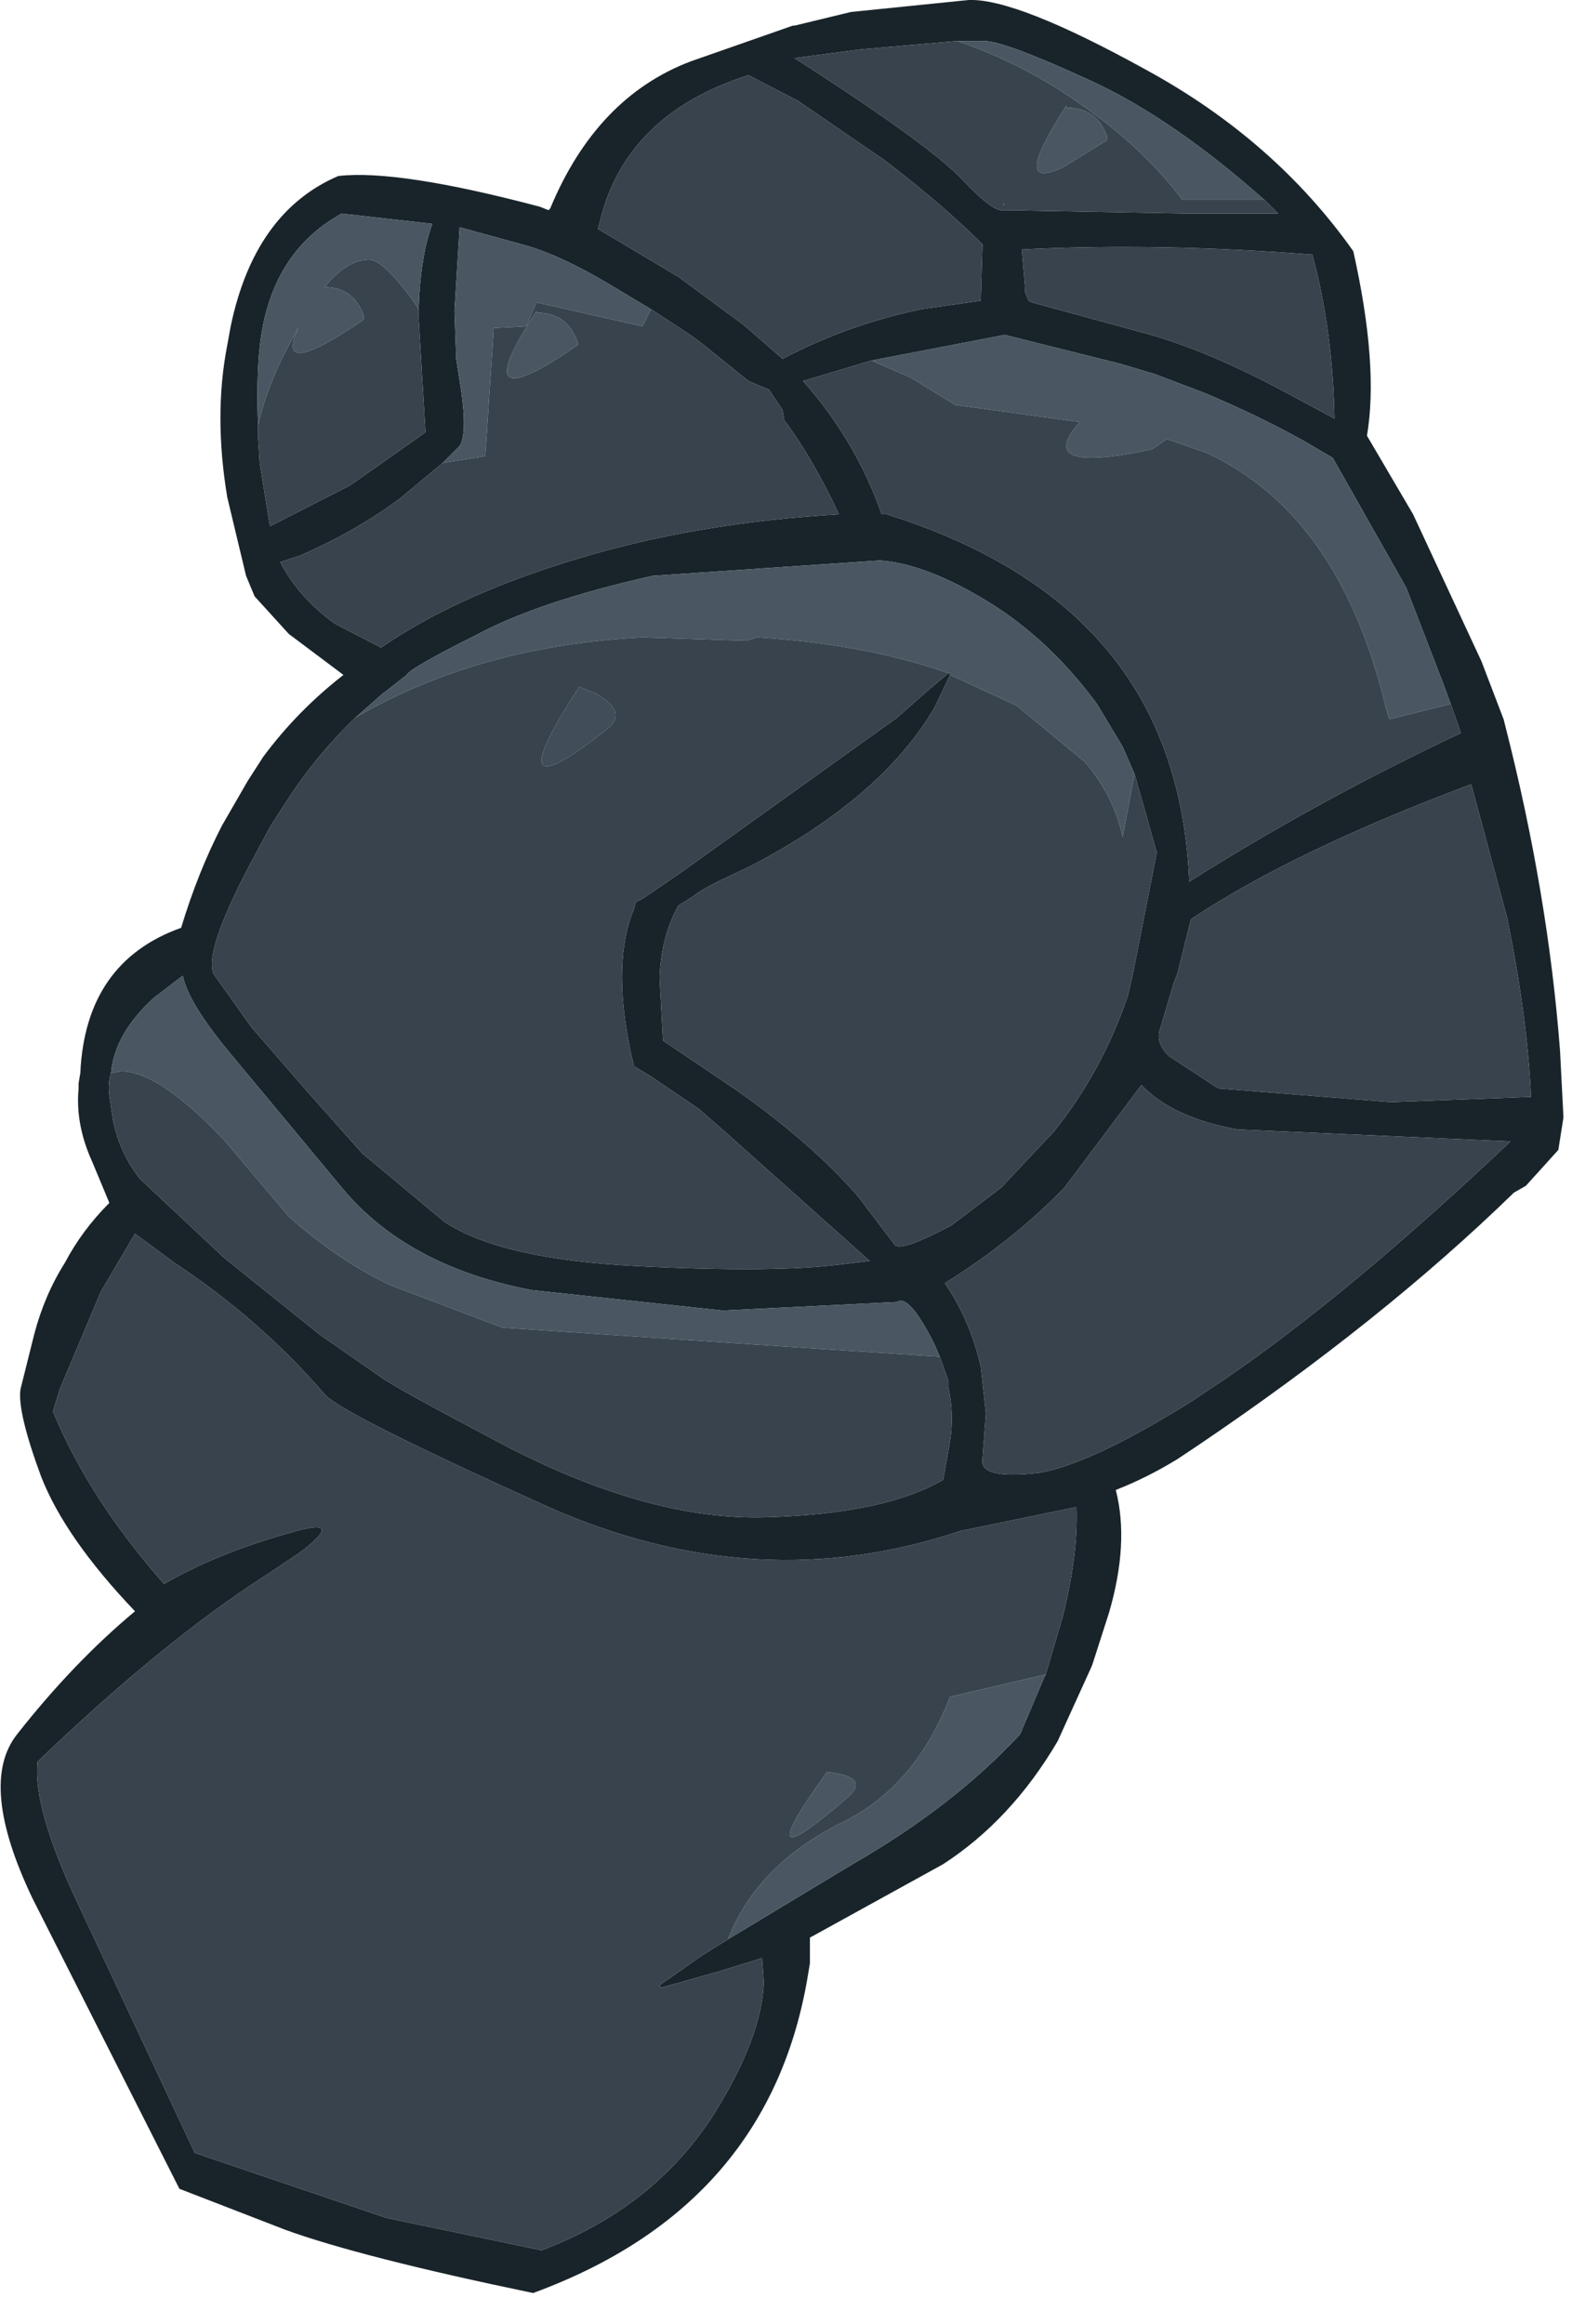 <?xml version="1.0" encoding="utf-8"?>
<svg version="1.1" id="Layer_1"
xmlns="http://www.w3.org/2000/svg"
xmlns:xlink="http://www.w3.org/1999/xlink"
xmlns:author="http://www.sothink.com"
width="46px" height="68px"
xml:space="preserve">
<g id="1330" transform="matrix(1, 0, 0, 1, 0, 0)">
<path style="fill:#544F45;fill-opacity:1" d="M29.35,6L29.35 5.95L29.4 6L29.35 6" />
<path style="fill:#414D58;fill-opacity:1" d="M16.95,20.1L17.45 20.3Q18.4 20.85 17.75 21.35Q14.4 24 16.95 20.1" />
<path style="fill:#19242A;fill-opacity:1" d="M23.5,11.15Q25.05 12.9 25.8 15.05L25.95 15.05Q32 16.95 33.9 21.5Q34.7 23.4 34.8 25.8Q38.6 23.4 42.75 21.45L42.45 20.6L42.25 20.05L41.15 17.2L39 13.4L38.15 12.9Q36.8 12.15 35.25 11.5L33.8 10.95L32.8 10.65L29.4 9.8L25.5 10.55L23.5 11.15M44,21.05L44.05 21.25Q45.3 26.15 45.65 30.75L45.75 32.7L45.6 33.65L44.65 34.7L44.3 34.9Q40.45 38.65 35.05 42.3L34.45 42.7Q33.55 43.25 32.65 43.6Q33.05 45.15 32.45 47.2L32 48.6L31.95 48.75L30.95 50.95Q29.6 53.25 27.6 54.55L23.7 56.7L23.7 57.45L23.65 57.75Q22.55 64.55 15.6 67.1Q10.55 66.05 8.35 65.25L5.25 64.05L0.95 55.55Q-0.65 52.2 0.5 50.75Q2.15 48.65 3.95 47.15Q1.9 45 1.2 43.2Q0.5 41.3 0.6 40.65L1 39.05Q1.3 37.9 1.9 36.95Q2.4 36 3.2 35.2L2.7 34Q2.2 32.9 2.3 31.85L2.3 31.7L2.35 31.4Q2.5 28.15 5.3 27.15Q5.8 25.5 6.5 24.15L7.25 22.85L7.7 22.15Q8.7 20.8 10.05 19.75L8.65 18.7L8.45 18.55L7.45 17.45L7.2 16.85L6.65 14.55Q6.25 12.15 6.65 10.1L6.75 9.55Q7.45 6.2 9.9 5.15Q11.65 4.95 15.8 6.05L16.05 6.15L16.1 6.1Q17.45 2.85 20.2 1.8L23.2 0.75L23.25 0.75L24.9 0.35L28.35 0Q29.75 -0.05 33.55 2.05Q37.3 4.1 39.6 7.35Q40.35 10.7 40 12.75L41.35 15.05L43.35 19.35L44 21.05M44.8,32.1Q44.7 29.8 44.1 26.85L43.05 22.95Q37.85 24.9 34.85 26.9L34.45 28.5L34.35 28.75L33.95 30.1Q33.8 30.5 34.2 30.9L35.65 31.85L40.7 32.25L44.75 32.1L44.8 32.1M28,1.2L25.15 1.45L23.25 1.7Q27.3 4.3 28.2 5.3Q29.1 6.25 29.4 6.15L34.85 6.25L37.4 6.25L37 5.85Q34.35 3.5 32 2.4Q29.4 1.2 28.8 1.2L28 1.2M39.05,12.25Q39 9.65 38.4 7.45Q33.9 7.1 29.9 7.3L30 8.45L30 8.55L30.1 8.8L30.2 8.85L33.5 9.75Q35.35 10.25 37.75 11.55L39.05 12.25M21.9,2.2Q18.3 3.35 17.55 6.5L17.5 6.7L19.85 8.1L21.75 9.5L22.9 10.5Q24.8 9.5 26.95 9.05L28.7 8.8L28.75 7.15Q27.6 6 25.9 4.7L23.35 2.95L21.9 2.2M17.8,8.3Q16.45 7.5 15.45 7.2L13.45 6.65L13.3 9.1L13.35 10.5L13.45 11.15Q13.7 12.65 13.45 13.05L12.95 13.55L11.75 14.55Q10.5 15.5 8.8 16.25L8.2 16.45Q8.75 17.5 9.8 18.25L11.15 18.95Q13.4 17.4 16.9 16.35Q20.35 15.3 24.55 15.05Q23.75 13.35 22.95 12.3L22.9 12L22.5 11.4L21.9 11.15L20.6 10.1L20.4 9.95L20.2 9.8L19.05 9.05L17.8 8.3M8.35,23.5L7.9 24.2L7.5 24.95Q5.95 27.8 6.25 28.5L7.35 30.05L9 31.95L10.6 33.75L13 35.75Q14.65 36.85 18.65 37.05Q22.65 37.25 24.6 37L25.45 36.9L21.25 33.15L20.45 32.45L19.05 31.5L18.55 31.2Q17.85 28.3 18.55 26.6L18.6 26.4L18.8 26.3L19.9 25.55L26.25 21L27.1 20.25L27.75 19.7L27.8 19.7L27.8 19.75L27.35 20.7Q25.8 23.35 21.95 25.35L21 25.8Q20.5 26.05 20.25 26.25L19.85 26.5Q19.35 27.4 19.3 28.6L19.4 30.45L21.55 31.9Q23.75 33.45 25.1 35L26.2 36.45Q26.45 36.6 27.85 35.85L29.3 34.75L30.85 33.1Q32.25 31.35 33 29.15L33.15 28.5L33.85 24.95L33.2 22.65L32.85 21.85L32.1 20.6Q30.7 18.7 28.9 17.6Q27.1 16.5 25.75 16.4L19.1 16.85Q15.75 17.6 13.9 18.6Q12 19.55 11.9 19.75L11.2 20.3L11.25 20.25L10.4 21Q9.25 22.1 8.35 23.5M7.55,12.75L7.6 13.55L7.9 15.4L10.25 14.2L12.45 12.65L12.25 9.3L12.25 9.15L12.25 9.05Q12.3 7.5 12.65 6.55L10 6.25Q7.9 7.4 7.6 10.15Q7.5 11.05 7.55 12.45L7.55 12.75M3.2,32.05L3.3 32.75Q3.5 33.75 4.1 34.5L6.55 36.8L9.35 39.05L11.15 40.3Q11.55 40.6 14.4 42.1Q18.85 44.5 22.4 44.4Q25.9 44.3 27.6 43.3L27.75 42.45Q27.95 41.5 27.75 40.6L27.75 40.4L27.5 39.7L27.35 39.35Q26.6 37.85 26.25 38.1L21.15 38.35L15.55 37.75Q11.9 37.05 10 34.75L6.8 30.9Q5.5 29.35 5.35 28.55L4.5 29.2Q3.35 30.25 3.25 31.4Q3.15 31.7 3.2 32.05M24.95,54.55Q27.9 52.85 29.85 50.75L30.55 49.1L30.6 49L31.1 47.3Q31.55 45.5 31.5 44.1L28.1 44.8Q22.15 46.8 16.05 44.1Q9.95 41.35 9.5 40.8Q7.6 38.6 5.1 36.95L3.95 36.1L2.95 37.8L1.75 40.65L1.55 41.3Q2.6 43.85 4.8 46.35Q6.35 45.45 8.5 44.85Q10.2 44.35 8.75 45.45L8.3 45.75L7.7 46.15Q4.75 48.05 1.1 51.55Q0.95 52.9 2.3 55.75L5.7 63L11.3 64.9L15.85 65.85Q19.15 64.6 20.9 61.85Q22.3 59.6 22.35 58L22.3 57.3L21 57.7L19.4 58.15Q19.1 58.2 19.65 57.85L20.5 57.25L21.3 56.75L24.95 54.55M31.15,34.75Q29.65 36.3 27.65 37.55Q28.4 38.65 28.7 40L28.85 41.35L28.75 42.7Q28.65 43.3 30.4 43.1Q31.9 42.85 34.8 41.05L35.85 40.35Q39.5 37.85 44.2 33.4L36.2 33.05Q34.3 32.7 33.4 31.75L31.15 34.75" />
<path style="fill:#4A5762;fill-opacity:1" d="M40.65,21.05L40.55 20.7Q39.2 15.05 35.3 13.25L34.15 12.85L33.7 13.15Q30.2 13.9 31.6 12.35L27.95 11.85L26.65 11.05L25.5 10.55L29.4 9.8L32.8 10.65L33.8 10.95L35.25 11.5Q36.8 12.15 38.15 12.9L39 13.4L41.15 17.2L42.25 20.05L42.45 20.6L40.65 21.05M32.4,4.1L31.1 4.9Q30.25 5.3 30.35 4.75Q30.45 4.25 31.2 3.1L31.2 3.15Q32.1 3.15 32.4 4L32.4 4.1M28.8,1.2Q29.4 1.2 32 2.4Q34.35 3.5 37 5.85L34.6 5.85Q33.3 4.1 30.95 2.6Q29.5 1.7 28 1.2L28.8 1.2M12.95,13.55L13.45 13.05Q13.7 12.65 13.45 11.15L13.35 10.5L13.3 9.1L13.45 6.65L15.45 7.2Q16.45 7.5 17.8 8.3L19.05 9.05L18.8 9.55L15.7 8.85L15.4 9.55L14.45 9.6L14.2 13.35L12.95 13.55M27.8,19.75L27.8 19.7L27.75 19.7Q25.35 18.85 22.15 18.65L21.85 18.75L18.8 18.65Q14 18.9 10.4 21L11.25 20.25L11.2 20.3L11.9 19.75Q12 19.55 13.9 18.6Q15.75 17.6 19.1 16.85L25.75 16.4Q27.1 16.5 28.9 17.6Q30.7 18.7 32.1 20.6L32.85 21.85L33.2 22.65L32.85 24.5Q32.6 23.3 31.75 22.3L29.75 20.65L27.8 19.75M12.05,8.75Q11.2 7.6 10.8 7.6Q10.15 7.6 9.5 8.4Q10.35 8.4 10.65 9.25L10.65 9.35Q7.95 11.2 8.75 9.55L8.4 10.2Q7.8 11.35 7.55 12.45Q7.5 11.05 7.6 10.15Q7.9 7.4 10 6.25L12.65 6.55Q12.3 7.5 12.25 9.05L12.05 8.75M15.7,9.15Q16.6 9.15 16.9 10L16.9 10.1Q13.5 12.45 15.7 9.1L15.7 9.15M23.65,39.45L14.7 38.85L11.4 37.6Q9.85 36.85 8.45 35.6L6.55 33.35Q4.65 31.35 3.55 31.35L3.25 31.4Q3.35 30.25 4.5 29.2L5.35 28.55Q5.5 29.35 6.8 30.9L10 34.75Q11.9 37.05 15.55 37.75L21.15 38.35L26.25 38.1Q26.6 37.85 27.35 39.35L27.5 39.7L23.65 39.45M30.6,49L30.55 49.1L29.85 50.75Q27.9 52.85 24.95 54.55L21.3 56.75Q22.15 54.55 24.7 53.3Q26.8 52.25 27.8 49.65L30.6 49M24.2,51.85Q25.5 52 24.8 52.6Q21.75 55.25 24.2 51.85" />
<path style="fill:#38434D;fill-opacity:1" d="M25.5,10.55L26.65 11.05L27.95 11.85L31.6 12.35Q30.2 13.9 33.7 13.15L34.15 12.85L35.3 13.25Q39.2 15.05 40.55 20.7L40.65 21.05L42.45 20.6L42.75 21.45Q38.6 23.4 34.8 25.8Q34.7 23.4 33.9 21.5Q32 16.95 25.95 15.05L25.8 15.05Q25.05 12.9 23.5 11.15L25.5 10.55M44.75,32.1L40.7 32.25L35.65 31.85L34.2 30.9Q33.8 30.5 33.95 30.1L34.35 28.75L34.45 28.5L34.85 26.9Q37.85 24.9 43.05 22.95L44.1 26.85Q44.7 29.8 44.8 32.1L44.75 32.1M32.4,4Q32.1 3.15 31.2 3.15L31.2 3.1Q30.45 4.25 30.35 4.75Q30.25 5.3 31.1 4.9L32.4 4.1L32.4 4M37.4,6.25L34.85 6.25L29.4 6.15Q29.1 6.25 28.2 5.3Q27.3 4.3 23.25 1.7L25.15 1.45L28 1.2Q29.5 1.7 30.95 2.6Q33.3 4.1 34.6 5.85L37 5.85L37.4 6.25M37.75,11.55Q35.35 10.25 33.5 9.75L30.2 8.85L30.1 8.8L30 8.55L30 8.45L29.9 7.3Q33.9 7.1 38.4 7.45Q39 9.65 39.05 12.25L37.75 11.55M29.4,6L29.35 5.95L29.35 6L29.4 6M23.35,2.95L25.9 4.7Q27.6 6 28.75 7.15L28.7 8.8L26.95 9.05Q24.8 9.5 22.9 10.5L21.75 9.5L19.85 8.1L17.5 6.7L17.55 6.5Q18.3 3.35 21.9 2.2L23.35 2.95M14.2,13.35L14.45 9.6L15.4 9.55L15.7 8.85L18.8 9.55L19.05 9.05L20.2 9.8L20.4 9.95L20.6 10.1L21.9 11.15L22.5 11.4L22.9 12L22.95 12.3Q23.75 13.35 24.55 15.05Q20.35 15.3 16.9 16.35Q13.4 17.4 11.15 18.95L9.8 18.25Q8.75 17.5 8.2 16.45L8.8 16.25Q10.5 15.5 11.75 14.55L12.95 13.55L14.2 13.35M29.75,20.65L31.75 22.3Q32.6 23.3 32.85 24.5L33.2 22.65L33.85 24.95L33.15 28.5L33 29.15Q32.25 31.35 30.85 33.1L29.3 34.75L27.85 35.85Q26.45 36.6 26.2 36.45L25.1 35Q23.75 33.45 21.55 31.9L19.4 30.45L19.3 28.6Q19.35 27.4 19.85 26.5L20.25 26.25Q20.5 26.05 21 25.8L21.95 25.35Q25.8 23.35 27.35 20.7L27.8 19.75L29.75 20.65M27.75,19.7L27.1 20.25L26.25 21L19.9 25.55L18.8 26.3L18.6 26.4L18.55 26.6Q17.85 28.3 18.55 31.2L19.05 31.5L20.45 32.45L21.25 33.15L25.45 36.9L24.6 37Q22.65 37.25 18.65 37.05Q14.65 36.85 13 35.75L10.6 33.75L9 31.95L7.35 30.05L6.25 28.5Q5.95 27.8 7.5 24.95L7.9 24.2L8.35 23.5Q9.25 22.1 10.4 21Q14 18.9 18.8 18.65L21.85 18.75L22.15 18.65Q25.35 18.85 27.75 19.7M12.25,9.05L12.25 9.15L12.25 9.3L12.45 12.65L10.25 14.2L7.9 15.4L7.6 13.55L7.55 12.75L7.55 12.45Q7.8 11.35 8.4 10.2L8.75 9.55Q7.95 11.2 10.65 9.35L10.65 9.25Q10.35 8.4 9.5 8.4Q10.15 7.6 10.8 7.6Q11.2 7.6 12.05 8.75L12.25 9.05M15.7,9.1Q13.5 12.45 16.9 10.1L16.9 10Q16.6 9.15 15.7 9.15L15.7 9.1M17.75,21.35Q18.4 20.85 17.45 20.3L16.95 20.1Q14.4 24 17.75 21.35M27.5,39.7L27.75 40.4L27.75 40.6Q27.95 41.5 27.75 42.45L27.6 43.3Q25.9 44.3 22.4 44.4Q18.85 44.5 14.4 42.1Q11.55 40.6 11.15 40.3L9.35 39.05L6.55 36.8L4.1 34.5Q3.5 33.75 3.3 32.75L3.2 32.05Q3.15 31.7 3.25 31.4L3.55 31.35Q4.65 31.35 6.55 33.35L8.45 35.6Q9.85 36.85 11.4 37.6L14.7 38.85L23.65 39.45L27.5 39.7M27.8,49.65Q26.8 52.25 24.7 53.3Q22.15 54.55 21.3 56.75L20.5 57.25L19.65 57.85Q19.1 58.2 19.4 58.15L21 57.7L22.3 57.3L22.35 58Q22.3 59.6 20.9 61.85Q19.15 64.6 15.85 65.85L11.3 64.9L5.7 63L2.3 55.75Q0.95 52.9 1.1 51.55Q4.75 48.05 7.7 46.15L8.3 45.75L8.75 45.45Q10.2 44.35 8.5 44.85Q6.35 45.45 4.8 46.35Q2.6 43.85 1.55 41.3L1.75 40.65L2.95 37.8L3.95 36.1L5.1 36.95Q7.6 38.6 9.5 40.8Q9.95 41.35 16.05 44.1Q22.15 46.8 28.1 44.8L31.5 44.1Q31.55 45.5 31.1 47.3L30.6 49L27.8 49.65M33.4,31.75Q34.3 32.7 36.2 33.05L44.2 33.4Q39.5 37.85 35.85 40.35L34.8 41.05Q31.9 42.85 30.4 43.1Q28.65 43.3 28.75 42.7L28.85 41.35L28.7 40Q28.4 38.65 27.65 37.55Q29.65 36.3 31.15 34.75L33.4 31.75M24.8,52.6Q25.5 52 24.2 51.85Q21.75 55.25 24.8 52.6" />
</g>
</svg>
